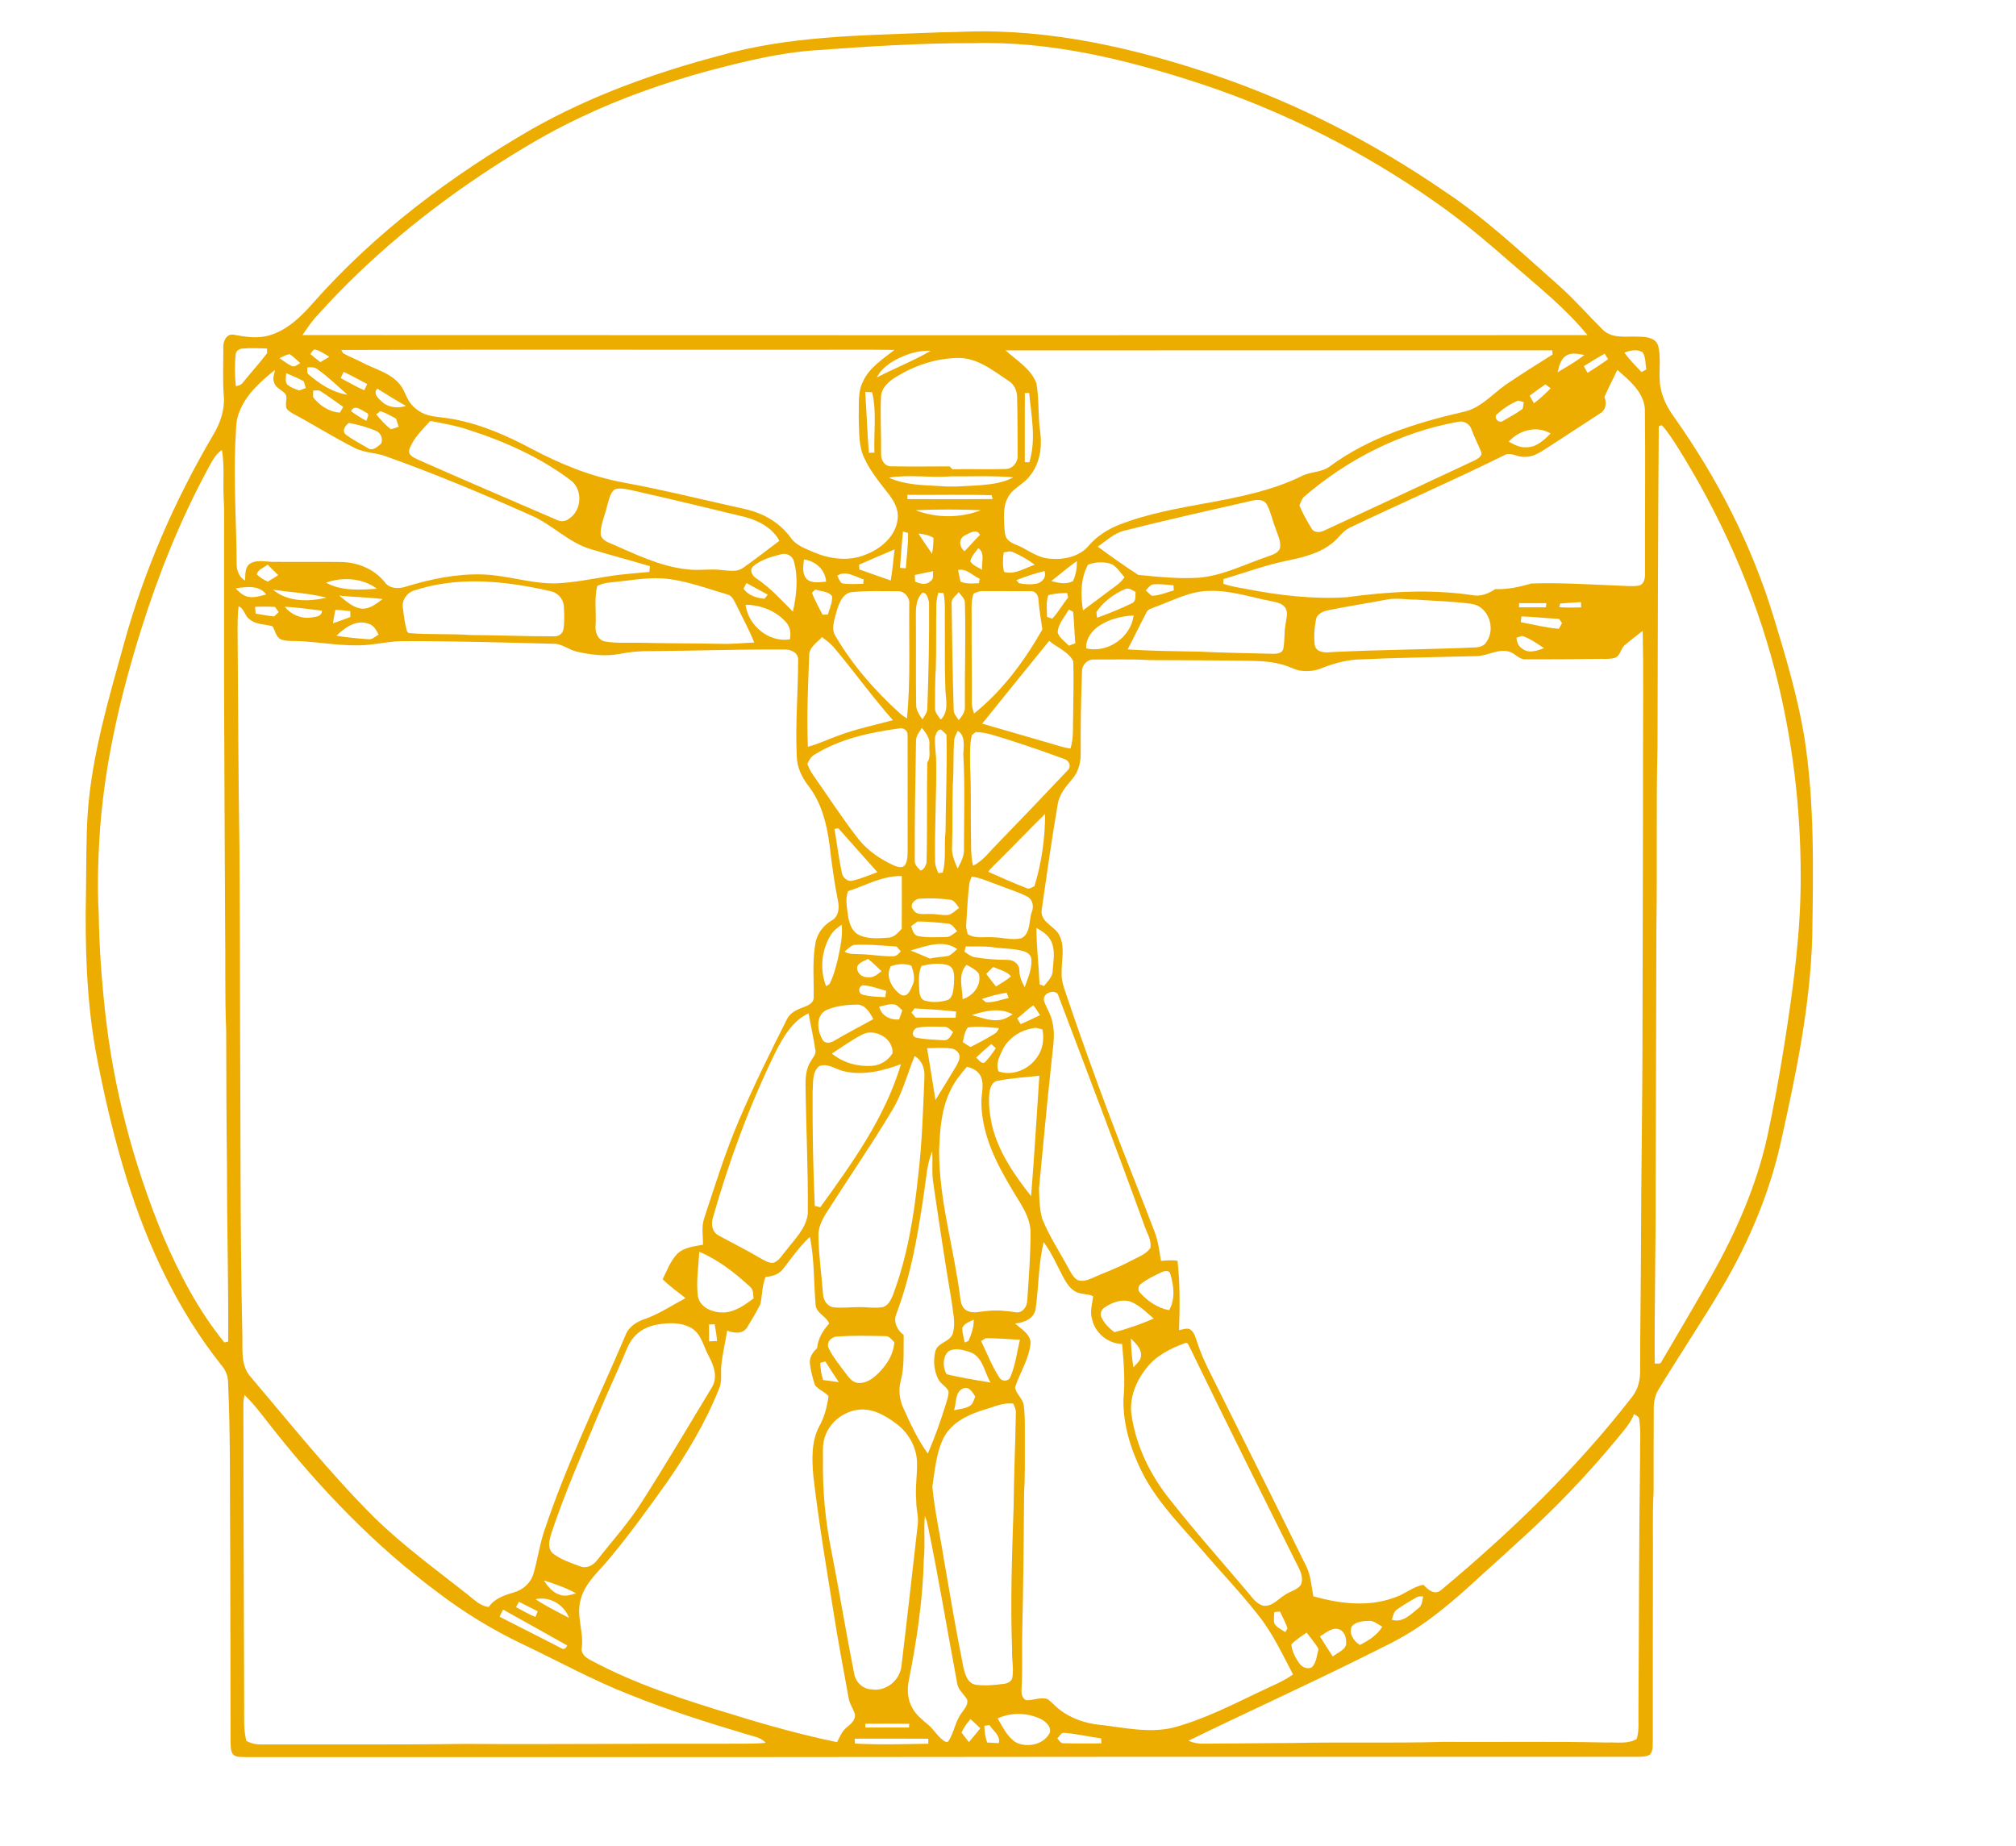 <?xml version="1.0" encoding="UTF-8" ?>
<!DOCTYPE svg PUBLIC "-//W3C//DTD SVG 1.1//EN" "http://www.w3.org/Graphics/SVG/1.1/DTD/svg11.dtd">
<svg width="1045pt" height="957pt" viewBox="0 0 1045 957" version="1.1" xmlns="http://www.w3.org/2000/svg">
<path fill="#FFFFFF" d=" M 0.00 0.00 L 1045.00 0.00 L 1045.00 957.00 L 0.00 957.00 L 0.00 0.00 Z" />
<path fill="#EDAC00" d=" M 500.28 16.41 C 544.84 14.87 588.87 25.09 630.81 39.36 C 672.66 53.68 712.31 74.13 748.76 99.14 C 770.34 113.46 789.16 131.35 808.51 148.44 C 816.42 155.53 823.41 163.55 830.93 171.02 C 836.09 175.88 843.56 174.08 849.94 174.52 C 853.49 174.55 858.29 175.14 859.48 179.15 C 861.40 186.30 859.33 193.82 860.78 201.04 C 861.82 206.60 864.53 211.69 867.82 216.24 C 890.12 247.71 907.99 282.48 919.25 319.43 C 925.53 339.99 931.72 360.67 935.27 381.91 C 940.62 416.01 939.92 450.65 939.39 485.05 C 938.41 521.44 930.87 557.22 922.96 592.62 C 917.06 618.81 906.47 643.79 892.91 666.90 C 882.31 684.83 870.70 702.12 859.88 719.90 C 857.98 722.92 857.18 726.49 857.23 730.04 C 857.15 744.37 857.15 758.70 857.16 773.03 C 856.47 785.02 856.93 797.05 856.80 809.06 C 856.76 840.03 856.70 871.01 856.74 901.99 C 856.57 904.45 857.06 907.33 855.31 909.35 C 853.76 910.43 851.82 910.48 850.02 910.56 C 729.35 910.65 608.68 910.48 488.01 910.65 C 368.02 910.83 248.03 910.66 128.03 910.73 C 125.59 910.53 122.65 911.15 120.71 909.27 C 119.33 907.12 119.61 904.46 119.50 902.04 C 119.49 869.70 119.39 837.37 119.33 805.04 C 119.03 775.29 119.59 745.53 118.19 715.81 C 118.06 712.63 116.62 709.70 114.56 707.33 C 92.04 678.96 76.48 645.63 65.75 611.18 C 58.98 589.50 53.84 567.34 49.65 545.02 C 44.75 517.66 44.03 489.76 44.57 462.03 C 44.80 448.33 44.59 434.61 45.50 420.93 C 47.73 390.87 56.43 361.86 64.43 332.96 C 74.89 295.29 90.66 259.17 110.47 225.50 C 114.02 219.62 116.45 212.83 116.05 205.89 C 115.33 197.26 115.80 188.60 115.76 179.96 C 115.60 176.94 117.35 172.95 120.97 173.45 C 127.11 174.62 133.56 175.64 139.69 173.80 C 149.11 171.03 156.33 163.85 162.62 156.63 C 194.75 120.36 234.00 90.99 275.83 66.83 C 306.18 49.69 339.20 37.78 372.82 28.89 C 408.54 18.70 446.00 18.34 482.83 16.95 C 488.64 16.61 494.47 16.71 500.28 16.41 Z" />
<path fill="#FFFFFF" d=" M 422.09 26.09 C 449.35 24.11 476.65 22.31 504.01 22.37 C 544.67 21.14 584.69 31.01 623.05 43.66 C 665.91 57.94 706.64 78.54 743.62 104.48 C 758.48 114.75 772.17 126.56 785.75 138.42 C 798.63 149.61 812.07 160.37 822.85 173.70 C 600.82 173.74 378.79 173.80 156.76 173.67 C 159.24 170.21 161.50 166.57 164.47 163.49 C 190.95 133.99 221.80 108.57 255.00 86.98 C 269.56 77.56 284.46 68.60 300.16 61.20 C 321.88 50.78 344.71 42.78 367.95 36.51 C 385.74 31.87 403.70 27.41 422.09 26.09 Z" />
<path fill="#FFFFFF" d=" M 122.15 183.93 C 122.09 181.92 124.10 180.70 125.90 180.65 C 130.07 180.26 134.26 180.52 138.43 180.63 C 138.44 181.24 138.45 182.44 138.46 183.04 C 134.56 188.22 130.16 193.00 126.09 198.04 C 125.23 199.40 123.78 199.91 122.26 200.15 C 121.68 194.77 121.57 189.30 122.15 183.93 Z" />
<path fill="#FFFFFF" d=" M 160.84 183.54 C 161.53 182.67 162.02 181.47 163.18 181.12 C 165.97 181.72 168.28 183.54 170.73 184.91 C 169.16 185.84 167.60 186.78 166.03 187.70 C 164.28 186.33 162.56 184.93 160.84 183.54 Z" />
<path fill="#FFFFFF" d=" M 176.92 181.40 C 260.28 181.09 343.65 181.35 427.02 181.26 C 439.21 181.33 451.41 181.13 463.61 181.37 C 457.71 186.08 450.84 190.31 447.51 197.39 C 444.41 203.09 445.38 209.78 445.11 216.00 C 445.30 222.16 445.05 228.48 446.82 234.45 C 449.64 242.45 455.17 249.05 460.31 255.65 C 463.31 259.45 465.98 264.05 465.29 269.08 C 464.27 278.07 456.49 284.55 448.47 287.55 C 439.86 291.09 430.09 289.75 421.72 286.20 C 417.57 284.32 412.83 282.85 410.08 278.95 C 405.99 273.27 400.25 268.86 393.77 266.25 C 388.74 264.11 383.31 263.27 378.03 262.02 C 359.74 257.91 341.51 253.45 323.06 250.09 C 306.31 246.98 290.35 240.51 275.37 232.52 C 262.34 225.59 248.59 219.59 233.97 217.07 C 229.93 216.32 225.78 216.25 221.80 215.16 C 217.18 213.82 213.10 210.55 211.03 206.18 C 209.65 203.27 208.46 200.16 206.06 197.92 C 201.07 192.87 193.95 191.15 187.83 187.94 C 184.54 186.18 181.01 184.89 177.78 183.04 C 177.56 182.63 177.13 181.81 176.92 181.40 Z" />
<path fill="#FFFFFF" d=" M 469.82 183.97 C 473.86 182.48 478.16 181.62 482.48 181.82 C 473.48 187.02 463.74 190.86 454.50 195.64 C 457.58 189.68 463.81 186.31 469.82 183.97 Z" />
<path fill="#FFFFFF" d=" M 521.25 181.62 C 615.70 181.53 710.15 181.60 804.61 181.58 C 804.66 182.12 804.76 183.18 804.81 183.72 C 796.62 188.86 788.44 194.02 780.43 199.43 C 773.25 204.56 767.02 212.02 757.91 213.61 C 733.90 219.20 709.67 226.75 689.59 241.53 C 685.10 245.10 678.92 244.29 674.09 247.08 C 644.46 261.30 610.36 260.07 579.99 272.03 C 574.19 274.38 568.71 277.78 564.60 282.55 C 559.73 288.59 551.34 290.30 543.96 289.56 C 538.87 289.19 534.52 286.31 530.17 283.93 C 527.35 282.40 523.81 281.78 521.83 279.04 C 520.59 276.89 520.75 274.30 520.53 271.92 C 520.30 267.10 520.09 261.92 522.57 257.59 C 525.16 252.89 530.67 251.01 533.75 246.72 C 539.02 240.44 540.25 231.79 539.20 223.88 C 537.93 215.50 538.74 206.93 537.20 198.57 C 534.33 191.06 526.92 186.82 521.25 181.62 Z" />
<path fill="#FFFFFF" d=" M 842.02 182.77 C 844.91 181.60 848.64 180.82 851.43 182.56 C 853.17 185.15 852.83 188.51 853.36 191.48 C 852.74 191.82 851.50 192.51 850.87 192.85 C 847.80 189.60 844.61 186.44 842.02 182.77 Z" />
<path fill="#FFFFFF" d=" M 811.52 184.54 C 814.34 182.44 818.07 183.48 821.24 183.98 C 816.98 187.46 812.07 190.05 807.41 192.94 C 808.13 189.92 808.82 186.46 811.52 184.54 Z" />
<path fill="#FFFFFF" d=" M 144.86 185.62 C 146.57 184.83 148.25 183.87 150.13 183.56 C 152.16 184.87 153.86 186.61 155.65 188.22 C 154.27 188.89 152.90 190.45 151.23 189.72 C 148.93 188.66 146.96 187.01 144.86 185.62 Z" />
<path fill="#FFFFFF" d=" M 820.98 189.78 C 824.56 187.59 828.11 185.34 831.80 183.33 C 832.25 184.04 833.13 185.47 833.58 186.19 C 830.07 188.64 826.53 191.01 822.89 193.25 C 822.23 192.10 821.59 190.94 820.98 189.78 Z" />
<path fill="#FFFFFF" d=" M 464.42 195.38 C 473.89 189.53 484.87 185.81 496.04 185.53 C 506.26 185.15 514.56 191.93 522.60 197.28 C 525.68 199.03 527.22 202.51 527.22 205.97 C 527.52 215.95 527.38 225.95 527.50 235.93 C 527.72 239.59 524.96 243.05 521.19 243.09 C 512.02 243.34 502.84 243.06 493.66 243.21 C 493.32 242.84 492.63 242.10 492.28 241.73 C 482.20 241.76 472.11 241.90 462.03 241.69 C 458.53 241.85 456.46 238.23 456.72 235.08 C 456.86 225.38 456.22 215.67 456.67 205.97 C 456.71 201.09 460.61 197.73 464.42 195.38 Z" />
<path fill="#FFFFFF" d=" M 159.23 190.45 C 161.03 190.34 163.03 190.12 164.53 191.36 C 170.11 195.28 174.97 200.12 180.11 204.58 C 172.40 203.45 165.68 199.02 159.91 194.02 C 158.84 193.20 159.48 191.60 159.23 190.45 Z" />
<path fill="#FFFFFF" d=" M 142.58 191.71 C 142.20 193.83 141.12 196.03 142.05 198.15 C 142.75 200.80 145.51 201.86 147.34 203.58 C 149.38 205.18 147.99 207.96 148.26 210.12 C 148.03 212.32 150.33 213.41 151.88 214.40 C 162.64 220.16 172.97 226.69 183.87 232.19 C 188.93 234.81 194.85 234.52 200.11 236.54 C 225.44 245.59 250.29 255.96 274.85 266.95 C 286.12 271.64 294.67 281.37 306.57 284.74 C 316.64 287.78 326.81 290.47 336.90 293.46 C 336.80 294.45 336.70 295.44 336.61 296.44 C 329.40 297.13 322.15 297.58 315.00 298.76 C 306.04 300.23 297.09 302.00 288.00 302.38 C 275.17 302.57 262.83 298.14 250.05 297.73 C 236.52 297.34 223.12 300.14 210.25 304.10 C 206.50 305.31 201.82 305.18 199.36 301.65 C 194.01 294.98 185.52 291.49 177.09 291.29 C 165.07 291.12 153.05 291.33 141.03 291.20 C 137.34 291.11 133.34 290.09 129.90 291.93 C 126.77 293.80 127.25 297.79 127.02 300.91 C 123.89 299.18 122.55 295.42 122.65 291.99 C 122.55 271.26 121.10 250.55 121.95 229.82 C 122.48 224.46 121.87 218.89 123.94 213.78 C 127.40 204.51 135.04 197.73 142.58 191.71 Z" />
<path fill="#FFFFFF" d=" M 838.33 191.71 C 844.53 197.15 852.04 203.13 852.63 212.04 C 852.95 240.38 852.59 268.72 852.69 297.06 C 852.79 299.47 852.36 302.72 849.64 303.49 C 846.18 304.14 842.64 303.61 839.16 303.54 C 824.06 302.96 808.92 301.91 793.83 302.44 C 787.69 304.20 781.45 305.62 775.02 305.34 C 771.49 307.75 767.38 309.36 763.03 308.45 C 741.50 305.27 719.61 306.62 698.14 309.54 C 680.68 310.66 663.15 308.60 646.03 305.28 C 642.01 304.54 637.95 303.92 634.08 302.57 C 634.11 301.95 634.18 300.72 634.21 300.10 C 645.15 296.96 655.83 292.88 667.01 290.62 C 675.24 288.93 683.82 286.90 690.52 281.54 C 693.73 279.09 695.86 275.38 699.55 273.54 C 726.23 260.79 753.36 248.98 779.87 235.89 C 783.22 234.14 786.53 237.01 789.96 236.79 C 794.26 237.08 798.03 234.67 801.49 232.44 C 810.78 226.33 820.16 220.36 829.44 214.23 C 832.44 212.50 832.96 208.77 831.67 205.76 C 833.68 200.98 836.19 196.43 838.33 191.71 Z" />
<path fill="#FFFFFF" d=" M 148.33 193.43 C 151.41 194.70 154.48 196.00 157.41 197.59 C 157.78 198.76 158.16 199.93 158.54 201.10 C 157.35 201.53 156.16 201.97 154.97 202.41 C 152.82 201.46 150.38 200.84 148.70 199.07 C 147.71 197.36 148.32 195.29 148.33 193.43 Z" />
<path fill="#FFFFFF" d=" M 178.09 192.75 C 182.28 194.63 186.25 196.96 190.34 199.05 C 189.83 200.12 189.32 201.20 188.82 202.28 C 184.60 200.48 180.67 198.08 176.60 195.98 C 177.10 194.90 177.60 193.83 178.09 192.75 Z" />
<path fill="#FFFFFF" d=" M 792.89 205.11 C 795.56 203.08 798.26 201.08 801.05 199.21 C 801.74 199.72 803.11 200.74 803.79 201.26 C 801.08 204.04 798.22 206.68 795.12 209.02 C 794.36 207.71 793.62 206.42 792.89 205.11 Z" />
<path fill="#FFFFFF" d=" M 198.47 208.64 C 196.45 206.77 193.12 204.27 195.54 201.42 C 200.46 204.51 205.41 207.55 210.45 210.42 C 206.44 211.63 201.80 211.40 198.47 208.64 Z" />
<path fill="#FFFFFF" d=" M 464.46 201.64 C 479.28 200.96 494.15 201.53 508.99 201.34 C 513.17 201.36 517.37 201.16 521.53 201.69 C 514.19 203.65 506.55 203.70 499.02 204.20 C 487.49 204.19 475.71 204.56 464.46 201.64 Z" />
<path fill="#FFFFFF" d=" M 162.37 202.39 C 163.59 202.49 165.00 202.02 166.11 202.73 C 170.16 205.28 173.98 208.19 177.91 210.92 C 177.34 211.89 176.78 212.86 176.22 213.84 C 170.64 213.57 165.67 210.20 162.32 205.91 C 162.26 204.73 162.28 203.56 162.37 202.39 Z" />
<path fill="#FFFFFF" d=" M 448.50 203.15 C 449.40 203.19 451.19 203.28 452.08 203.32 C 454.52 213.60 452.86 224.17 453.25 234.60 C 452.28 234.63 451.33 234.67 450.37 234.71 C 449.58 224.20 449.18 213.67 448.50 203.15 Z" />
<path fill="#FFFFFF" d=" M 531.23 203.74 C 531.79 203.71 532.90 203.66 533.46 203.63 C 534.58 215.55 537.21 227.85 533.54 239.62 C 532.96 239.60 531.79 239.56 531.20 239.54 C 531.21 227.61 531.16 215.68 531.23 203.74 Z" />
<path fill="#FFFFFF" d=" M 462.75 209.86 C 463.37 207.55 465.86 207.11 467.90 206.93 C 484.57 207.50 501.28 207.14 517.97 207.31 C 520.44 207.19 522.05 209.52 522.17 211.78 C 522.45 216.27 522.88 220.95 521.29 225.27 C 519.25 225.93 517.18 226.56 515.02 226.49 C 499.70 226.53 484.38 226.33 469.06 226.45 C 465.94 226.66 463.02 224.19 462.73 221.08 C 462.39 217.35 462.40 213.58 462.75 209.86 Z" />
<path fill="#FFFFFF" d=" M 775.69 214.90 C 779.01 211.93 782.79 209.27 786.94 207.63 C 787.67 207.83 789.12 208.24 789.84 208.45 C 789.63 209.61 789.64 210.84 789.20 211.95 C 786.03 214.31 782.53 216.17 779.11 218.12 C 777.15 219.65 774.25 217.06 775.69 214.90 Z" />
<path fill="#FFFFFF" d=" M 466.21 212.95 C 466.63 210.28 469.51 209.08 471.95 209.30 C 485.97 209.47 500.00 209.62 514.02 209.55 C 516.20 209.24 518.44 210.45 519.25 212.53 C 520.04 215.82 520.31 219.57 518.33 222.52 C 513.98 223.66 509.46 223.20 505.03 223.27 C 493.69 223.31 482.34 223.12 471.01 223.22 C 465.88 223.25 465.01 216.74 466.21 212.95 Z" />
<path fill="#FFFFFF" d=" M 181.99 213.14 C 183.76 209.19 187.59 212.84 190.07 213.97 C 191.86 214.81 190.09 216.82 189.93 218.14 C 187.15 216.70 184.52 214.98 181.99 213.14 Z" />
<path fill="#FFFFFF" d=" M 194.98 214.80 C 195.51 214.38 196.58 213.54 197.11 213.12 C 200.02 213.96 202.61 215.57 205.27 216.98 C 205.75 218.39 206.22 219.80 206.69 221.21 C 205.32 221.63 203.96 222.06 202.60 222.49 C 199.74 220.27 197.35 217.53 194.98 214.80 Z" />
<path fill="#FFFFFF" d=" M 212.19 232.92 C 214.26 227.07 218.93 222.67 223.04 218.20 C 229.45 219.42 235.93 220.48 242.14 222.56 C 261.24 228.61 279.86 236.89 295.92 249.00 C 302.23 253.87 301.60 264.62 294.91 268.86 C 292.94 270.55 290.27 270.42 288.08 269.23 C 264.28 259.00 240.49 248.76 216.79 238.30 C 214.66 237.23 211.25 235.99 212.19 232.92 Z" />
<path fill="#FFFFFF" d=" M 675.72 257.67 C 698.47 238.01 726.27 223.86 755.98 218.60 C 759.02 217.95 762.03 219.93 762.89 222.87 C 764.22 226.73 766.22 230.32 767.72 234.11 C 768.65 236.25 766.18 237.64 764.63 238.50 C 738.71 250.69 712.70 262.72 686.75 274.84 C 684.61 275.94 681.42 276.43 679.94 274.06 C 677.58 270.18 675.28 266.20 673.56 261.98 C 674.19 260.51 674.66 258.91 675.72 257.67 Z" />
<path fill="#FFFFFF" d=" M 178.90 224.97 C 177.27 222.87 179.09 220.52 180.81 219.19 C 185.59 220.10 190.35 221.35 194.83 223.32 C 197.44 224.19 198.79 227.76 197.45 230.08 C 195.65 231.44 193.28 233.95 190.90 232.38 C 186.85 230.00 182.62 227.84 178.90 224.97 Z" />
<path fill="#FFFFFF" d=" M 859.83 220.91 L 861.39 220.43 C 864.28 223.39 866.43 226.99 868.74 230.42 C 891.73 266.75 909.46 306.49 920.22 348.14 C 929.08 382.70 933.41 418.40 933.39 454.07 C 933.51 483.52 929.42 512.76 924.86 541.79 C 922.34 557.62 919.45 573.39 916.10 589.07 C 910.49 614.51 899.89 638.58 887.16 661.22 C 878.64 676.28 869.79 691.16 861.04 706.10 C 860.43 707.27 858.77 706.50 857.72 706.78 C 857.57 676.18 858.31 645.61 858.19 615.01 C 858.33 570.03 858.51 525.04 858.60 480.06 C 859.09 449.04 858.43 417.99 859.17 386.98 C 859.32 331.62 859.40 276.26 859.83 220.91 Z" />
<path fill="#FFFFFF" d=" M 782.08 228.93 C 787.31 222.91 796.70 220.40 803.77 224.69 C 800.30 228.14 796.25 232.01 790.98 231.83 C 787.73 232.04 784.83 230.42 782.08 228.93 Z" />
<path fill="#FFFFFF" d=" M 107.51 243.46 C 109.59 239.77 111.36 235.63 115.04 233.21 C 116.44 241.44 115.52 249.80 115.94 258.09 C 116.33 264.05 116.08 270.03 116.14 276.00 C 116.15 302.67 116.15 329.33 116.14 356.00 C 116.31 397.34 116.46 438.68 116.69 480.02 C 116.96 498.02 116.49 516.03 117.24 534.02 C 117.31 558.00 117.35 581.99 117.65 605.97 C 117.62 635.77 118.50 665.55 118.27 695.35 C 117.77 695.46 116.79 695.68 116.29 695.80 C 102.84 679.27 92.88 660.16 84.53 640.64 C 69.05 603.11 58.60 563.45 54.35 523.05 C 52.58 506.73 51.43 490.35 51.19 473.94 C 50.31 458.66 50.89 443.34 51.98 428.09 C 54.73 393.41 62.77 359.37 73.17 326.25 C 82.13 297.71 93.32 269.81 107.51 243.46 Z" />
<path fill="#FFFFFF" d=" M 460.74 247.56 C 471.39 245.81 482.23 247.77 492.95 246.91 C 503.73 246.99 514.54 246.47 525.29 247.39 C 520.05 250.29 513.99 250.97 508.12 251.50 C 501.09 251.85 494.03 252.58 486.99 251.93 C 478.15 251.41 468.93 251.37 460.74 247.56 Z" />
<path fill="#FFFFFF" d=" M 318.61 253.66 C 321.05 252.78 323.71 253.37 326.19 253.81 C 345.14 258.09 364.05 262.58 382.92 267.19 C 391.13 268.89 399.81 272.57 404.01 280.28 C 397.73 284.94 391.61 289.83 385.19 294.30 C 382.28 296.48 378.41 295.81 375.04 295.57 C 368.69 294.59 362.27 295.94 355.91 295.06 C 341.67 293.52 328.75 286.91 315.77 281.34 C 313.55 280.47 311.12 278.76 311.34 276.06 C 311.50 271.24 313.72 266.79 314.73 262.12 C 315.68 259.21 316.06 255.67 318.61 253.66 Z" />
<path fill="#FFFFFF" d=" M 470.35 256.49 C 484.90 256.62 499.47 256.24 514.01 256.68 C 514.14 257.17 514.42 258.16 514.55 258.66 C 499.81 258.81 485.07 258.69 470.32 258.72 C 470.33 258.16 470.34 257.05 470.35 256.49 Z" />
<path fill="#FFFFFF" d=" M 582.91 275.03 C 604.80 269.43 626.87 264.54 648.90 259.52 C 651.56 258.91 655.14 258.68 656.68 261.47 C 658.74 265.38 659.55 269.80 661.20 273.89 C 662.25 277.33 664.37 280.85 663.33 284.54 C 662.15 286.91 659.38 287.59 657.11 288.43 C 645.48 292.39 634.28 298.17 621.90 299.40 C 611.27 300.15 600.60 298.99 590.05 297.98 C 582.87 293.38 575.90 288.37 569.01 283.33 C 573.47 280.32 577.50 276.27 582.91 275.03 Z" />
<path fill="#FFFFFF" d=" M 474.56 264.45 C 485.82 263.95 497.14 263.97 508.40 264.44 C 497.74 268.62 485.23 268.57 474.56 264.45 Z" />
<path fill="#FFFFFF" d=" M 468.03 275.51 C 468.69 275.69 470.02 276.06 470.69 276.24 C 470.84 282.27 469.94 288.47 469.52 294.56 C 468.51 294.48 467.52 294.41 466.53 294.34 C 466.91 288.05 467.49 281.78 468.03 275.51 Z" />
<path fill="#FFFFFF" d=" M 499.71 277.75 C 502.14 276.51 506.29 273.64 507.99 277.23 C 505.24 279.98 502.65 282.89 499.99 285.72 C 497.37 283.76 496.72 279.69 499.71 277.75 Z" />
<path fill="#FFFFFF" d=" M 468.47 277.10 C 468.79 277.14 469.42 277.22 469.74 277.26 C 470.70 282.76 469.03 288.50 469.22 294.12 L 467.10 294.17 C 467.63 288.48 467.66 282.74 468.47 277.10 Z" />
<path fill="#FFFFFF" d=" M 476.09 276.54 C 478.77 276.82 481.50 277.30 483.84 278.74 C 483.89 281.52 483.63 284.29 483.14 287.03 C 480.72 283.58 478.32 280.11 476.09 276.54 Z" />
<path fill="#FFFFFF" d=" M 503.00 290.97 C 503.42 288.25 505.62 286.30 507.07 284.09 C 510.83 286.49 508.58 291.63 509.11 295.33 C 507.04 294.00 504.29 293.17 503.00 290.97 Z" />
<path fill="#FFFFFF" d=" M 445.32 292.67 C 451.43 289.99 457.56 287.34 463.71 284.74 C 463.15 290.13 462.56 295.53 461.73 300.89 C 456.28 299.04 450.89 297.05 445.46 295.17 C 445.41 294.33 445.36 293.50 445.32 292.67 Z" />
<path fill="#FFFFFF" d=" M 520.30 286.29 C 521.88 286.20 523.59 285.34 525.10 286.19 C 529.08 287.96 532.92 290.09 536.40 292.72 C 531.20 294.36 526.12 298.02 520.44 296.44 C 519.71 293.09 519.75 289.66 520.30 286.29 Z" />
<path fill="#FFFFFF" d=" M 404.90 287.26 C 407.70 286.42 410.92 288.15 411.54 291.05 C 413.88 299.54 412.89 308.54 411.01 317.02 C 405.04 310.99 399.27 304.65 392.17 299.88 C 389.99 298.65 388.21 295.44 390.49 293.45 C 394.51 290.00 399.89 288.60 404.90 287.26 Z" />
<path fill="#FFFFFF" d=" M 416.74 289.97 C 422.70 290.75 427.83 295.29 428.20 301.50 C 424.80 301.66 420.64 302.68 417.97 299.91 C 415.67 297.11 416.36 293.28 416.74 289.97 Z" />
<path fill="#FFFFFF" d=" M 544.92 301.17 C 549.38 297.75 553.57 293.97 558.24 290.83 C 558.26 294.39 557.70 297.96 556.19 301.21 C 552.59 303.07 548.62 302.17 544.92 301.17 Z" />
<path fill="#FFFFFF" d=" M 563.96 292.68 C 567.94 291.19 572.50 290.98 576.50 292.51 C 579.19 294.13 580.83 296.95 582.91 299.23 C 581.79 300.68 580.57 302.06 579.09 303.14 C 573.20 307.57 567.25 311.91 561.39 316.36 C 560.05 308.43 560.09 299.94 563.96 292.68 Z" />
<path fill="#FFFFFF" d=" M 133.14 297.76 C 133.57 295.07 136.89 294.26 138.74 292.64 C 140.54 294.49 142.39 296.30 144.24 298.11 C 142.44 299.26 140.62 300.39 138.78 301.48 C 136.74 300.51 134.76 299.36 133.14 297.76 Z" />
<path fill="#FFFFFF" d=" M 496.58 295.48 C 500.88 294.39 504.11 298.39 507.79 299.94 C 507.71 300.53 507.54 301.70 507.45 302.29 C 504.24 302.41 500.93 302.76 497.89 301.49 C 497.46 299.48 497.01 297.48 496.58 295.48 Z" />
<path fill="#FFFFFF" d=" M 474.20 298.01 C 477.37 297.42 480.51 296.62 483.69 296.07 C 483.46 297.85 484.19 300.22 482.25 301.27 C 480.07 303.48 476.80 302.55 474.34 301.43 C 474.28 300.29 474.24 299.15 474.20 298.01 Z" />
<path fill="#FFFFFF" d=" M 526.83 300.66 C 531.60 298.86 536.43 297.14 541.40 296.00 C 542.53 298.89 540.59 301.49 537.88 302.39 C 534.68 303.11 531.30 302.90 528.11 302.27 C 527.79 301.86 527.15 301.06 526.83 300.66 Z" />
<path fill="#FFFFFF" d=" M 433.99 298.40 C 438.44 295.38 443.30 299.02 447.68 300.31 C 447.62 300.88 447.51 302.02 447.45 302.59 C 443.78 302.63 440.06 303.00 436.43 302.34 C 435.20 301.34 434.70 299.75 433.99 298.40 Z" />
<path fill="#FFFFFF" d=" M 169.01 302.00 C 177.53 298.92 188.02 299.55 195.38 305.16 C 186.54 305.74 177.06 306.45 169.01 302.00 Z" />
<path fill="#FFFFFF" d=" M 316.58 301.86 C 325.37 301.11 334.12 299.28 342.98 299.75 C 354.70 300.55 365.75 304.83 376.92 308.11 C 379.55 308.61 380.47 311.42 381.66 313.48 C 384.74 320.00 388.32 326.30 390.95 333.02 C 385.29 333.24 379.64 333.90 373.97 333.70 C 359.98 333.42 345.98 333.49 331.99 333.15 C 325.79 333.00 319.52 333.56 313.38 332.43 C 309.69 331.55 308.32 327.39 308.73 323.99 C 309.12 317.24 307.96 310.34 309.56 303.71 C 311.74 302.59 314.14 302.06 316.58 301.86 Z" />
<path fill="#FFFFFF" d=" M 239.39 301.52 C 254.75 300.64 270.09 302.93 285.02 306.34 C 288.80 306.96 291.84 310.07 292.25 313.91 C 292.50 317.91 292.67 321.99 292.07 325.97 C 291.78 328.43 289.47 330.03 287.07 329.81 C 272.72 329.85 258.38 329.21 244.03 329.15 C 233.31 328.36 222.53 329.05 211.82 328.12 C 211.61 327.90 211.19 327.45 210.98 327.23 C 209.84 323.28 209.30 319.18 208.85 315.10 C 208.10 311.11 211.04 307.10 214.82 306.00 C 222.76 303.43 231.07 301.99 239.39 301.52 Z" />
<path fill="#FFFFFF" d=" M 386.93 302.20 C 390.59 304.22 394.27 306.21 397.96 308.21 C 397.54 308.74 396.70 309.81 396.28 310.34 C 392.16 309.95 387.89 308.64 385.39 305.12 C 385.77 304.39 386.54 302.93 386.93 302.20 Z" />
<path fill="#FFFFFF" d=" M 593.90 305.98 C 595.09 304.89 596.01 303.21 597.73 302.89 C 601.24 302.56 604.76 303.07 608.26 303.38 C 608.31 304.04 608.41 305.37 608.46 306.03 C 604.67 306.99 601.01 308.75 597.05 308.79 C 595.89 307.97 594.92 306.94 593.90 305.98 Z" />
<path fill="#FFFFFF" d=" M 122.10 304.96 C 127.54 304.19 134.21 303.04 138.00 308.12 C 134.76 308.94 131.37 310.10 128.02 309.18 C 125.62 308.49 123.81 306.69 122.10 304.96 Z" />
<path fill="#FFFFFF" d=" M 141.57 305.68 C 150.79 307.01 160.20 307.45 169.23 309.78 C 160.08 311.92 149.10 312.09 141.57 305.68 Z" />
<path fill="#FFFFFF" d=" M 568.33 317.23 C 571.90 311.93 577.23 307.90 583.08 305.38 C 585.05 304.40 586.92 305.94 588.61 306.77 C 588.41 308.76 589.07 311.58 586.82 312.61 C 580.94 315.50 574.84 317.94 568.69 320.19 C 568.51 319.21 568.39 318.22 568.33 317.23 Z" />
<path fill="#FFFFFF" d=" M 420.89 307.23 C 421.33 306.81 422.20 305.96 422.63 305.54 C 425.47 306.62 429.27 306.33 431.26 308.94 C 431.63 312.29 429.98 315.41 429.10 318.55 C 428.18 318.56 427.26 318.56 426.35 318.57 C 424.48 314.82 422.33 311.18 420.89 307.23 Z" />
<path fill="#FFFFFF" d=" M 440.95 306.97 C 448.94 306.10 457.01 306.42 465.04 306.44 C 468.54 306.06 471.72 309.60 471.32 313.01 C 471.09 332.80 472.03 352.65 470.15 372.38 C 468.83 371.57 467.54 370.71 466.40 369.67 C 453.53 358.03 441.95 344.80 433.15 329.80 C 430.56 325.91 432.62 321.27 433.56 317.19 C 434.77 313.20 436.35 308.08 440.95 306.97 Z" />
<path fill="#FFFFFF" d=" M 504.61 307.71 C 506.27 306.93 508.02 306.21 509.92 306.37 C 517.96 306.43 526.01 306.33 534.06 306.41 C 536.40 306.11 538.16 308.22 538.24 310.42 C 538.68 315.71 539.48 320.97 540.32 326.22 C 531.07 342.53 519.62 358.05 504.88 369.84 C 504.32 367.93 503.66 366.01 503.74 364.00 C 503.82 350.02 503.57 336.05 503.65 322.07 C 503.77 317.27 503.10 312.35 504.61 307.71 Z" />
<path fill="#FFFFFF" d=" M 598.82 314.58 C 608.00 311.25 616.97 306.28 626.97 306.26 C 637.87 305.92 648.30 309.58 658.88 311.57 C 661.61 312.18 664.96 312.63 666.43 315.37 C 667.92 318.15 666.50 321.23 666.31 324.14 C 665.54 328.16 666.04 332.32 665.18 336.32 C 664.43 339.04 661.28 338.88 659.02 338.85 C 646.69 338.48 634.35 338.38 622.04 337.76 C 609.53 337.46 597.00 337.48 584.52 336.58 C 587.86 330.21 590.94 323.71 594.31 317.36 C 595.10 315.57 597.25 315.34 598.82 314.58 Z" />
<path fill="#FFFFFF" d=" M 478.23 307.12 C 480.47 307.24 481.09 310.29 481.57 312.12 C 481.74 330.45 481.33 348.80 480.69 367.12 C 480.73 369.33 479.16 371.05 478.15 372.88 C 476.55 370.50 474.76 368.05 474.89 365.02 C 474.67 350.69 474.87 336.36 474.76 322.03 C 474.81 316.92 474.13 310.99 478.23 307.12 Z" />
<path fill="#FFFFFF" d=" M 486.42 307.16 C 487.09 307.22 488.42 307.35 489.09 307.41 C 490.14 312.56 489.65 317.83 489.76 323.04 C 489.88 334.33 489.58 345.62 490.04 356.89 C 490.16 362.35 492.11 368.71 487.62 373.02 C 486.44 371.17 484.56 369.41 484.67 367.05 C 484.70 360.05 484.59 353.04 485.10 346.06 C 485.41 335.39 485.11 324.71 485.35 314.05 C 485.33 311.70 485.78 309.40 486.42 307.16 Z" />
<path fill="#FFFFFF" d=" M 175.82 308.71 C 183.31 309.53 190.87 309.50 198.34 310.52 C 195.03 312.97 191.39 316.02 186.97 315.41 C 182.56 314.66 179.21 311.37 175.82 308.71 Z" />
<path fill="#FFFFFF" d=" M 493.29 312.89 C 492.96 310.26 495.53 308.75 496.93 306.93 C 498.27 308.71 500.41 310.37 500.16 312.87 C 500.63 330.60 500.01 348.34 500.15 366.08 C 500.42 368.91 498.66 371.19 496.96 373.23 C 495.96 371.60 494.38 370.14 494.35 368.12 C 493.78 349.72 493.48 331.30 493.29 312.89 Z" />
<path fill="#FFFFFF" d=" M 543.39 308.45 C 546.57 307.63 549.86 307.39 553.14 307.35 C 553.27 307.93 553.54 309.09 553.68 309.67 C 550.80 313.24 548.57 317.32 545.43 320.66 C 544.76 320.44 543.43 320.00 542.76 319.78 C 542.70 315.99 542.12 312.11 543.39 308.45 Z" />
<path fill="#FFFFFF" d=" M 718.45 310.83 C 723.60 309.76 728.85 310.81 734.05 310.79 C 743.75 311.51 753.51 311.65 763.15 313.04 C 771.63 314.54 775.37 325.77 770.60 332.57 C 769.37 334.96 766.52 335.56 764.07 335.59 C 739.38 336.69 714.66 336.74 689.98 338.00 C 686.90 338.41 682.28 338.18 681.51 334.40 C 680.98 330.03 681.28 325.50 682.13 321.18 C 682.70 317.90 686.20 316.73 689.05 316.19 C 698.81 314.18 708.67 312.71 718.45 310.83 Z" />
<path fill="#FFFFFF" d=" M 787.44 312.62 C 792.13 312.63 796.83 312.61 801.52 312.64 C 801.45 313.35 801.39 314.07 801.34 314.79 C 796.68 314.81 792.02 314.82 787.37 314.78 C 787.39 314.24 787.42 313.16 787.44 312.62 Z" />
<path fill="#FFFFFF" d=" M 808.70 312.82 C 812.30 312.51 815.91 312.30 819.52 312.09 C 819.54 312.78 819.57 314.15 819.59 314.83 C 815.80 314.93 812.00 314.96 808.22 314.73 C 808.34 314.25 808.58 313.29 808.70 312.82 Z" />
<path fill="#FFFFFF" d=" M 132.25 314.53 C 135.68 314.34 139.12 314.38 142.54 314.59 C 143.19 315.47 143.83 316.37 144.48 317.26 C 143.68 318.02 142.87 318.76 142.07 319.52 C 138.86 319.16 135.69 318.56 132.50 318.08 C 132.41 316.90 132.33 315.71 132.25 314.53 Z" />
<path fill="#FFFFFF" d=" M 386.48 313.45 C 394.27 313.50 402.27 316.60 407.45 322.52 C 409.66 324.92 410.08 328.30 409.42 331.39 C 398.53 333.13 387.79 324.23 386.48 313.45 Z" />
<path fill="#FFFFFF" d=" M 123.17 329.01 C 123.16 324.09 123.05 319.16 123.68 314.28 C 126.63 315.37 126.77 319.17 129.25 320.87 C 132.54 323.84 137.21 323.47 141.23 324.58 C 142.72 326.75 142.87 330.01 145.45 331.32 C 148.81 332.67 152.51 332.07 156.04 332.34 C 167.36 333.01 178.64 335.15 190.01 334.30 C 196.35 333.72 202.62 332.33 209.01 332.30 C 235.35 332.24 261.67 333.02 287.99 333.71 C 291.96 334.09 295.11 336.93 298.97 337.73 C 306.19 339.42 313.75 340.36 321.11 338.94 C 326.67 337.83 332.32 337.38 337.99 337.47 C 360.68 337.35 383.36 336.48 406.06 336.63 C 409.38 336.43 413.76 337.94 413.72 341.91 C 413.73 358.60 412.19 375.30 413.01 392.00 C 413.09 397.77 415.74 403.12 419.24 407.58 C 425.93 416.32 428.63 427.31 430.01 438.03 C 431.16 447.67 432.42 457.30 434.34 466.82 C 435.17 470.50 434.79 475.03 431.14 477.07 C 426.92 479.56 423.71 483.62 422.75 488.48 C 420.99 497.90 421.92 507.54 421.78 517.05 C 421.81 519.50 419.45 520.91 417.43 521.66 C 413.86 523.03 409.80 524.49 407.98 528.15 C 399.13 545.71 390.38 563.33 382.71 581.44 C 375.75 597.79 370.52 614.80 364.94 631.66 C 363.55 636.02 364.40 640.65 364.44 645.13 C 359.79 646.06 354.52 646.42 350.98 649.97 C 347.45 653.64 345.76 658.57 343.48 663.02 C 347.08 666.70 351.37 669.56 355.32 672.84 C 348.41 676.50 341.87 680.94 334.47 683.57 C 330.12 685.00 325.81 687.64 324.19 692.16 C 309.82 725.84 293.64 758.83 282.06 793.63 C 279.62 800.86 278.69 808.50 276.47 815.80 C 275.08 820.58 270.93 824.12 266.20 825.41 C 261.41 826.82 256.31 828.52 253.37 832.89 C 248.87 832.53 245.79 829.05 242.42 826.49 C 226.08 813.59 209.16 801.31 194.23 786.74 C 170.95 763.55 150.46 737.81 129.21 712.80 C 124.49 706.57 125.94 698.27 125.60 690.98 C 124.42 637.67 124.76 584.34 124.44 531.01 C 124.45 500.67 124.31 470.34 124.13 440.00 C 123.54 403.01 123.44 366.01 123.17 329.01 Z" />
<path fill="#FFFFFF" d=" M 147.59 314.48 C 154.04 314.82 160.46 315.70 166.87 316.53 C 166.85 319.76 163.46 319.63 161.10 320.09 C 155.96 320.78 150.80 318.49 147.59 314.48 Z" />
<path fill="#FFFFFF" d=" M 173.78 316.15 C 176.40 316.14 179.00 316.42 181.58 316.79 C 181.59 317.79 181.60 318.79 181.61 319.80 C 178.61 320.92 175.61 322.03 172.58 323.05 C 172.99 320.74 173.40 318.45 173.78 316.15 Z" />
<path fill="#FFFFFF" d=" M 548.25 327.88 C 548.40 323.30 551.93 319.81 554.00 315.97 C 554.56 316.24 555.68 316.79 556.25 317.06 C 556.82 322.49 556.90 327.97 557.41 333.42 C 556.27 333.83 555.14 334.25 554.01 334.66 C 552.07 332.46 549.17 330.77 548.25 327.88 Z" />
<path fill="#FFFFFF" d=" M 570.17 324.08 C 575.37 320.80 581.53 319.30 587.62 319.02 C 586.18 330.35 574.19 338.68 563.05 336.08 C 562.70 331.01 566.11 326.68 570.17 324.08 Z" />
<path fill="#FFFFFF" d=" M 788.28 322.48 C 788.39 321.47 788.51 320.47 788.64 319.47 C 795.15 319.74 801.64 320.43 808.15 320.77 C 808.53 321.32 809.29 322.42 809.67 322.98 C 809.12 323.95 808.58 324.92 808.05 325.91 C 801.36 325.40 794.85 323.68 788.28 322.48 Z" />
<path fill="#FFFFFF" d=" M 174.40 329.52 C 178.64 325.33 184.61 321.02 190.87 323.24 C 193.65 323.93 195.05 326.53 196.23 328.90 C 194.57 329.77 193.12 331.54 191.10 331.33 C 185.52 330.95 179.93 330.42 174.40 329.52 Z" />
<path fill="#FFFFFF" d=" M 842.33 334.28 C 845.27 331.71 848.44 329.41 851.50 326.98 C 851.94 348.64 851.65 370.32 851.65 391.99 C 851.67 438.00 851.46 484.01 851.39 530.03 C 851.44 568.33 850.69 606.62 850.61 644.92 C 850.56 666.62 850.17 688.31 850.17 710.01 C 850.28 714.94 849.18 720.05 846.03 723.97 C 817.21 761.18 783.11 794.00 747.05 824.11 C 743.81 827.06 740.11 823.99 737.90 821.43 C 732.43 822.27 728.28 826.29 723.09 827.91 C 709.48 833.13 694.47 831.21 680.78 827.40 C 679.76 822.17 679.50 816.69 677.12 811.85 C 662.66 782.42 648.00 753.09 633.36 723.76 C 628.88 714.40 623.61 705.35 620.46 695.42 C 619.51 692.95 618.94 689.72 616.13 688.71 C 614.42 688.48 612.78 689.10 611.14 689.43 C 611.61 677.45 611.68 665.39 610.37 653.45 C 607.51 653.07 604.64 653.25 601.80 653.54 C 600.94 648.48 600.38 643.30 598.50 638.48 C 590.83 618.29 582.61 598.31 575.06 578.08 C 567.45 557.71 560.02 537.26 553.09 516.64 C 551.70 512.53 550.02 508.37 550.31 503.94 C 550.18 497.81 552.02 491.30 549.44 485.46 C 547.42 480.06 539.56 478.60 539.90 472.04 C 542.54 453.63 545.13 435.19 548.27 416.86 C 549.07 411.72 552.50 407.63 555.79 403.83 C 559.08 400.03 560.32 394.91 560.20 389.97 C 560.07 375.96 560.37 361.95 560.87 347.96 C 560.80 344.73 563.60 341.69 566.89 341.83 C 576.59 341.89 586.31 341.54 596.00 342.15 C 610.68 342.18 625.36 342.28 640.04 342.38 C 648.37 342.58 656.85 342.19 664.95 344.52 C 667.98 345.32 670.73 347.00 673.84 347.57 C 677.64 348.15 681.61 347.78 685.18 346.29 C 690.75 344.08 696.57 342.43 702.56 341.89 C 723.39 340.88 744.24 340.61 765.09 340.08 C 770.90 340.08 776.24 336.19 782.11 337.69 C 785.34 338.50 787.45 342.03 791.00 341.74 C 803.33 341.77 815.66 341.70 827.99 341.50 C 830.94 341.40 833.99 341.79 836.88 341.01 C 840.03 340.08 839.97 336.10 842.33 334.28 Z" />
<path fill="#FFFFFF" d=" M 786.07 330.53 C 786.80 330.30 788.27 329.83 789.00 329.59 C 793.15 330.89 796.70 333.58 800.33 335.92 C 796.78 337.32 792.23 338.93 788.94 336.11 C 786.97 334.89 786.24 332.72 786.07 330.53 Z" />
<path fill="#FFFFFF" d=" M 419.44 339.89 C 419.26 335.52 423.53 333.08 426.09 330.20 C 428.07 331.76 430.15 333.24 431.87 335.11 C 442.43 347.63 451.98 360.99 462.83 373.28 C 453.24 375.89 443.44 377.85 434.14 381.43 C 428.99 383.23 424.06 385.68 418.77 387.07 C 418.08 371.36 418.86 355.60 419.44 339.89 Z" />
<path fill="#FFFFFF" d=" M 509.11 375.07 C 520.61 360.71 532.27 346.48 543.84 332.17 C 547.95 335.68 553.91 337.74 556.34 342.80 C 556.63 352.18 556.35 361.59 556.26 370.98 C 556.02 376.65 556.66 382.46 554.87 387.95 C 551.12 387.49 547.56 386.19 543.95 385.16 C 532.33 381.81 520.72 378.43 509.11 375.07 Z" />
<path fill="#FFFFFF" d=" M 474.82 383.91 C 474.86 381.34 476.60 379.30 477.86 377.20 C 479.78 379.81 482.16 382.50 481.77 386.00 C 481.53 389.02 482.57 392.59 480.65 395.22 C 480.33 412.57 480.74 429.94 480.27 447.29 C 479.73 448.88 478.97 450.71 477.19 451.23 C 475.86 449.77 474.01 448.31 474.18 446.12 C 474.07 425.39 474.46 404.65 474.82 383.91 Z" />
<path fill="#FFFFFF" d=" M 422.16 391.16 C 435.35 382.94 450.85 379.61 466.06 377.57 C 468.25 376.99 470.55 378.57 470.45 380.90 C 470.51 400.59 470.43 420.30 470.48 439.99 C 470.42 442.72 470.62 445.64 469.26 448.13 C 468.04 450.24 465.30 449.35 463.48 448.64 C 456.48 445.45 449.87 441.04 445.04 434.97 C 436.61 424.24 429.25 412.73 421.39 401.58 C 420.15 399.85 419.28 397.90 418.49 395.94 C 419.33 394.10 420.30 392.17 422.16 391.16 Z" />
<path fill="#FFFFFF" d=" M 484.73 381.71 C 485.29 380.32 485.87 377.92 487.81 378.15 C 488.81 378.96 489.70 379.91 490.60 380.83 C 491.02 397.57 490.22 414.31 490.12 431.05 C 489.30 438.11 490.53 445.34 488.68 452.28 C 488.10 452.34 486.96 452.47 486.38 452.54 C 485.75 450.74 484.83 449.01 484.71 447.09 C 484.35 429.08 485.59 411.10 485.23 393.09 C 485.02 389.30 484.39 385.51 484.73 381.71 Z" />
<path fill="#FFFFFF" d=" M 496.46 378.77 C 500.57 381.32 499.46 386.84 499.34 390.91 C 500.22 407.27 499.68 423.69 499.68 440.07 C 499.85 443.74 498.04 447.02 496.38 450.16 C 494.87 446.60 493.17 442.94 493.49 438.98 C 493.86 428.33 493.54 417.68 493.87 407.03 C 494.45 399.36 494.06 391.65 494.56 383.98 C 494.63 382.08 495.75 380.46 496.46 378.77 Z" />
<path fill="#FFFFFF" d=" M 503.75 380.99 C 504.27 380.60 505.30 379.82 505.81 379.43 C 511.55 379.54 516.93 381.77 522.39 383.32 C 532.16 386.44 541.88 389.77 551.50 393.35 C 554.20 394.02 555.62 397.36 553.33 399.37 C 541.21 412.23 528.96 424.97 516.67 437.68 C 512.76 441.54 509.49 446.29 504.37 448.69 C 503.01 442.90 503.47 436.91 503.29 431.02 C 503.07 420.01 503.49 408.98 502.86 397.97 C 502.87 392.30 502.47 386.56 503.75 380.99 Z" />
<path fill="#FFFFFF" d=" M 514.40 449.35 C 523.63 440.29 532.52 430.90 541.74 421.83 C 541.73 434.51 539.93 447.19 536.22 459.32 C 534.90 459.80 533.50 461.13 532.04 460.30 C 525.40 457.70 518.88 454.81 512.36 451.93 C 512.77 450.89 513.64 450.14 514.40 449.35 Z" />
<path fill="#FFFFFF" d=" M 432.55 429.67 C 433.05 429.58 434.05 429.39 434.55 429.30 C 441.33 436.87 448.01 444.52 454.81 452.07 C 450.56 453.60 446.38 455.41 441.98 456.44 C 439.43 457.24 436.84 454.89 436.40 452.49 C 434.77 444.95 433.87 437.27 432.55 429.67 Z" />
<path fill="#FFFFFF" d=" M 439.59 461.91 C 448.75 458.94 457.51 453.77 467.44 454.09 C 467.48 463.19 467.48 472.29 467.41 481.39 C 465.44 483.46 463.38 486.03 460.24 486.03 C 455.06 486.37 449.42 486.86 444.68 484.30 C 441.21 482.18 440.04 477.94 439.50 474.16 C 439.04 470.10 438.01 465.85 439.59 461.91 Z" />
<path fill="#FFFFFF" d=" M 502.47 457.86 C 502.65 456.61 503.28 455.50 503.75 454.36 C 508.45 454.94 512.72 457.10 517.15 458.62 C 522.29 460.65 527.64 462.21 532.56 464.75 C 535.39 466.34 536.00 469.91 534.81 472.75 C 533.17 477.26 534.41 483.66 529.47 486.29 C 524.76 487.46 519.90 485.95 515.14 485.82 C 510.62 485.39 505.67 486.76 501.60 484.18 C 501.21 482.47 500.63 480.75 500.84 478.99 C 501.37 471.94 501.56 464.87 502.47 457.86 Z" />
<path fill="#FFFFFF" d=" M 473.41 471.54 C 471.05 469.14 474.24 465.70 476.94 465.77 C 481.99 465.49 487.09 465.61 492.11 466.29 C 494.62 466.29 495.77 468.89 497.14 470.58 C 495.50 471.84 493.98 473.33 492.04 474.13 C 488.69 474.70 485.34 473.57 481.98 473.74 C 479.07 473.52 475.16 474.64 473.41 471.54 Z" />
<path fill="#FFFFFF" d=" M 472.30 480.02 C 473.39 479.20 474.50 478.40 475.61 477.60 C 480.81 477.64 485.99 478.14 491.16 478.68 C 493.54 478.76 494.77 481.06 496.12 482.70 C 494.25 483.92 492.53 485.82 490.11 485.70 C 485.36 485.69 480.51 486.12 475.83 485.16 C 473.45 484.60 473.01 481.96 472.30 480.02 Z" />
<path fill="#FFFFFF" d=" M 430.32 485.16 C 431.71 482.68 433.97 480.86 436.28 479.27 C 436.93 485.21 435.55 491.09 434.35 496.87 C 433.22 501.33 432.12 505.88 430.00 510.00 C 429.55 510.29 428.67 510.89 428.23 511.18 C 424.89 502.79 425.76 492.93 430.32 485.16 Z" />
<path fill="#FFFFFF" d=" M 537.22 480.91 C 540.25 482.70 543.50 484.67 544.98 488.05 C 547.11 492.80 546.01 498.14 545.65 503.14 C 545.69 506.41 542.97 508.64 541.17 511.06 C 540.59 510.84 539.43 510.41 538.86 510.19 C 538.43 500.42 537.28 490.69 537.22 480.91 Z" />
<path fill="#FFFFFF" d=" M 437.73 493.22 C 439.29 492.00 440.68 490.41 442.61 489.76 C 449.99 489.30 457.36 490.13 464.72 490.60 C 465.46 491.40 466.22 492.20 466.91 493.07 C 465.96 494.22 464.80 495.59 463.18 495.63 C 457.42 495.82 451.73 494.71 445.98 494.57 C 443.19 494.36 440.21 494.79 437.73 493.22 Z" />
<path fill="#FFFFFF" d=" M 472.02 492.64 C 479.68 490.49 488.94 486.68 496.15 491.93 C 494.67 493.14 493.38 494.75 491.56 495.44 C 488.45 496.10 485.21 495.98 482.14 496.87 C 478.75 495.50 475.43 493.97 472.02 492.64 Z" />
<path fill="#FFFFFF" d=" M 499.92 493.27 C 500.09 492.59 500.43 491.25 500.60 490.57 C 505.38 490.63 510.20 490.30 514.96 491.00 C 520.25 491.78 525.72 491.52 530.87 493.12 C 532.62 493.66 534.46 495.04 534.59 497.02 C 535.08 502.14 532.79 506.96 531.14 511.68 C 529.68 508.94 528.36 506.08 528.40 502.92 C 528.41 499.64 525.25 497.38 522.16 497.51 C 516.47 497.51 510.80 497.08 505.19 496.12 C 503.17 495.75 501.57 494.38 499.92 493.27 Z" />
<path fill="#FFFFFF" d=" M 444.46 502.89 C 443.31 499.45 447.66 498.25 449.97 497.03 C 452.47 498.93 454.61 501.28 456.95 503.38 C 454.90 504.89 452.79 506.99 450.01 506.51 C 447.65 506.67 445.08 505.26 444.46 502.89 Z" />
<path fill="#FFFFFF" d=" M 461.77 500.76 C 465.23 499.62 468.94 499.19 472.42 500.53 C 473.57 503.81 474.60 507.65 472.90 510.92 C 471.84 513.22 470.48 517.11 467.16 515.68 C 462.51 512.65 458.67 506.15 461.77 500.76 Z" />
<path fill="#FFFFFF" d=" M 477.71 500.61 C 482.20 499.59 487.09 498.88 491.54 500.34 C 495.28 501.91 494.55 506.67 494.49 509.95 C 494.12 512.81 494.29 516.68 491.35 518.27 C 487.55 519.46 483.31 519.78 479.46 518.65 C 477.03 518.06 476.62 515.14 476.50 513.04 C 476.39 508.89 475.80 504.47 477.71 500.61 Z" />
<path fill="#FFFFFF" d=" M 501.06 500.08 C 503.31 501.40 505.86 502.51 507.41 504.71 C 508.91 510.63 504.46 516.17 498.99 517.88 C 498.85 511.91 496.32 504.95 501.06 500.08 Z" />
<path fill="#FFFFFF" d=" M 511.23 504.80 C 512.39 503.55 513.60 502.36 514.85 501.20 C 517.93 502.59 521.87 503.37 524.03 506.06 C 521.65 508.10 518.92 509.69 516.25 511.30 C 514.56 509.14 512.85 507.01 511.23 504.80 Z" />
<path fill="#FFFFFF" d=" M 446.63 515.39 C 444.69 514.21 445.03 511.30 447.23 510.66 C 451.41 510.88 455.38 512.48 459.39 513.58 C 459.22 514.66 459.04 515.74 458.88 516.84 C 454.78 516.62 450.58 516.61 446.63 515.39 Z" />
<path fill="#FFFFFF" d=" M 543.47 514.61 C 545.19 513.74 548.13 513.76 548.62 516.10 C 563.55 555.65 578.72 595.12 593.07 634.88 C 594.30 638.82 597.11 642.66 596.28 646.94 C 593.74 650.38 589.46 651.70 585.85 653.68 C 579.09 657.30 571.84 659.85 564.86 662.99 C 562.86 663.82 560.50 664.25 558.45 663.40 C 556.17 662.01 555.06 659.46 553.78 657.25 C 549.24 648.79 543.89 640.73 540.27 631.82 C 538.78 626.71 538.74 621.29 538.58 616.01 C 540.68 594.01 542.70 571.99 545.08 550.02 C 545.65 543.34 547.19 536.55 545.53 529.91 C 544.89 526.00 542.56 522.72 541.26 519.06 C 540.62 517.20 541.69 515.28 543.47 514.61 Z" />
<path fill="#FFFFFF" d=" M 508.98 517.78 C 513.15 516.39 517.43 515.12 521.81 514.59 C 522.08 515.26 522.61 516.58 522.87 517.24 C 518.94 518.08 515.04 519.80 510.97 519.44 C 510.47 519.03 509.48 518.20 508.98 517.78 Z" />
<path fill="#FFFFFF" d=" M 428.47 523.47 C 433.34 521.33 438.83 520.79 444.10 520.69 C 448.53 520.64 450.90 524.78 452.67 528.22 C 445.97 532.00 439.09 535.45 432.49 539.39 C 430.58 540.66 427.51 541.19 426.31 538.75 C 423.54 534.11 422.71 526.21 428.47 523.47 Z" />
<path fill="#FFFFFF" d=" M 455.75 521.77 C 458.50 521.15 461.33 520.04 464.18 520.73 C 465.56 521.45 466.59 522.63 467.71 523.69 C 467.18 525.24 466.63 526.80 466.07 528.36 C 461.49 528.82 456.80 526.50 455.75 521.77 Z" />
<path fill="#FFFFFF" d=" M 527.25 527.90 C 530.10 525.69 532.61 523.06 535.63 521.09 C 536.93 522.67 538.01 524.42 539.11 526.16 C 535.79 527.75 532.47 529.36 529.09 530.83 C 528.63 530.10 527.71 528.63 527.25 527.90 Z" />
<path fill="#FFFFFF" d=" M 472.49 524.85 C 472.87 524.31 473.64 523.22 474.02 522.68 C 481.23 523.04 488.46 523.51 495.64 524.31 C 495.53 525.37 495.42 526.44 495.32 527.52 C 488.42 527.51 481.52 527.56 474.63 527.44 C 473.91 526.57 473.19 525.71 472.49 524.85 Z" />
<path fill="#FFFFFF" d=" M 503.68 526.13 C 510.52 523.97 518.27 522.07 524.97 525.78 C 522.80 526.94 520.69 528.41 518.18 528.67 C 513.18 529.35 508.43 527.32 503.68 526.13 Z" />
<path fill="#FFFFFF" d=" M 401.79 545.71 C 405.85 537.75 410.66 529.12 419.14 525.22 C 420.22 531.47 421.68 537.66 422.59 543.95 C 423.30 546.40 421.25 548.21 420.19 550.16 C 418.00 553.69 417.50 557.96 417.54 562.04 C 417.81 584.36 418.95 606.67 418.73 629.00 C 417.95 636.55 412.10 642.08 407.71 647.82 C 405.67 650.11 404.15 653.20 401.18 654.44 C 398.27 654.98 395.83 652.96 393.41 651.73 C 386.61 647.67 379.49 644.21 372.57 640.40 C 369.09 638.69 368.48 634.44 369.56 631.06 C 377.89 601.78 388.45 573.09 401.79 545.71 Z" />
<path fill="#FFFFFF" d=" M 475.49 532.71 C 479.94 531.80 484.55 532.15 489.08 532.20 C 491.20 531.95 492.57 533.72 494.03 534.92 C 492.93 536.79 491.77 539.47 489.11 539.17 C 484.40 538.84 479.58 538.81 474.97 537.82 C 472.06 537.16 473.10 533.32 475.49 532.71 Z" />
<path fill="#FFFFFF" d=" M 501.67 532.55 C 507.00 531.73 512.42 532.51 517.77 532.88 C 517.35 534.27 516.48 535.42 515.15 536.05 C 511.19 538.42 507.16 540.68 503.00 542.67 C 501.68 541.85 500.38 541.02 499.09 540.18 C 499.62 537.55 500.01 534.74 501.67 532.55 Z" />
<path fill="#FFFFFF" d=" M 535.26 532.98 C 536.99 532.38 538.69 533.20 540.37 533.60 C 541.23 538.45 540.66 543.68 537.73 547.77 C 533.52 554.16 525.02 557.93 517.60 555.31 C 515.93 551.40 518.15 547.36 519.83 543.88 C 522.80 537.95 528.82 534.08 535.26 532.98 Z" />
<path fill="#FFFFFF" d=" M 447.07 536.15 C 453.60 532.78 463.28 538.43 462.63 545.95 C 460.41 549.64 456.29 552.17 451.97 552.44 C 444.59 552.94 436.95 550.82 431.20 546.07 C 436.45 542.71 441.50 538.98 447.07 536.15 Z" />
<path fill="#FFFFFF" d=" M 505.94 548.19 C 508.52 545.79 511.12 543.41 513.80 541.13 C 514.40 541.68 515.59 542.77 516.18 543.32 C 514.42 545.89 512.63 548.49 510.42 550.70 C 508.48 551.62 507.34 549.09 505.94 548.19 Z" />
<path fill="#FFFFFF" d=" M 480.53 543.27 C 484.64 543.21 488.77 542.90 492.86 543.42 C 494.83 543.59 496.68 544.92 497.30 546.84 C 497.70 548.92 496.60 550.81 495.64 552.56 C 492.15 558.47 488.49 564.27 484.90 570.13 C 483.50 561.16 482.02 552.21 480.53 543.27 Z" />
<path fill="#FFFFFF" d=" M 462.46 575.46 C 467.75 566.72 470.30 556.73 474.08 547.32 C 477.84 549.52 479.45 553.80 479.18 558.02 C 478.49 575.34 477.95 592.69 475.89 609.92 C 473.69 630.61 470.30 651.38 462.95 670.94 C 461.87 673.58 460.49 676.84 457.39 677.53 C 453.29 678.19 449.14 677.38 445.01 677.49 C 440.70 677.49 436.38 678.06 432.08 677.59 C 428.82 677.18 426.78 673.91 426.64 670.83 C 425.85 660.87 424.42 650.94 424.23 640.94 C 423.98 636.41 426.09 632.24 428.43 628.52 C 439.69 610.78 451.67 593.50 462.46 575.46 Z" />
<path fill="#FFFFFF" d=" M 437.72 555.31 C 447.57 557.54 457.75 555.02 467.01 551.56 C 458.85 579.09 441.85 602.71 425.23 625.69 C 424.51 625.54 423.06 625.23 422.34 625.07 C 421.44 605.39 421.14 585.67 421.22 565.97 C 421.62 561.47 420.76 555.81 424.60 552.60 C 429.22 550.79 433.35 554.43 437.72 555.31 Z" />
<path fill="#FFFFFF" d=" M 492.47 565.60 C 494.57 560.87 497.84 556.83 501.19 552.94 C 504.18 553.51 507.17 555.18 508.46 558.06 C 510.36 562.54 508.47 567.35 508.72 572.00 C 508.99 587.88 516.19 602.50 524.21 615.83 C 528.33 623.12 534.21 630.16 534.18 638.99 C 534.17 650.69 533.29 662.39 532.48 674.07 C 532.43 677.08 530.30 680.35 526.99 680.23 C 522.00 679.47 516.95 678.89 511.91 679.48 C 508.28 679.62 504.35 681.18 500.97 679.17 C 498.89 678.02 498.17 675.63 497.85 673.45 C 494.67 647.56 486.65 622.26 486.80 595.99 C 487.21 585.68 487.92 575.04 492.47 565.60 Z" />
<path fill="#FFFFFF" d=" M 517.13 560.17 C 524.26 558.76 531.55 558.39 538.76 557.56 C 537.34 578.36 536.16 599.19 534.47 619.98 C 525.69 608.89 517.34 596.82 514.12 582.83 C 512.99 577.28 512.18 571.55 512.94 565.89 C 513.31 563.54 514.44 560.55 517.13 560.17 Z" />
<path fill="#FFFFFF" d=" M 479.12 617.13 C 480.17 610.30 480.49 603.24 483.20 596.80 C 483.57 602.19 482.89 607.63 483.75 613.00 C 486.75 633.63 489.86 654.24 493.32 674.79 C 493.90 680.07 495.41 685.58 493.98 690.84 C 492.70 695.73 485.83 695.63 484.79 700.63 C 483.69 705.32 484.14 710.48 486.35 714.80 C 487.54 717.35 490.50 718.53 491.67 721.10 C 491.82 723.17 491.00 725.15 490.48 727.13 C 487.76 736.05 484.61 744.85 480.94 753.43 C 475.68 746.13 471.87 737.90 468.21 729.72 C 466.24 725.41 465.66 720.47 466.86 715.87 C 468.95 708.06 468.26 699.91 468.43 691.93 C 465.02 689.43 462.95 685.21 464.61 681.03 C 472.38 660.52 476.00 638.75 479.12 617.13 Z" />
<path fill="#FFFFFF" d=" M 405.84 657.80 C 410.30 652.09 414.46 646.04 419.80 641.08 C 422.18 652.59 421.77 664.40 422.75 676.05 C 422.92 680.65 428.25 682.08 429.81 686.02 C 426.53 689.61 423.97 693.82 423.55 698.78 C 421.27 700.86 419.33 703.75 419.83 706.99 C 420.32 710.65 421.24 714.25 422.36 717.77 C 424.13 720.35 427.54 721.25 429.46 723.69 C 428.70 729.15 427.36 734.59 424.58 739.40 C 420.50 747.31 420.87 756.52 421.61 765.14 C 424.35 788.73 428.30 812.16 432.06 835.60 C 434.38 850.48 437.21 865.29 439.89 880.11 C 440.32 883.22 442.41 885.71 443.20 888.70 C 443.39 891.47 441.18 893.52 439.18 895.09 C 436.52 897.02 435.35 900.19 433.89 903.00 C 415.98 899.26 398.29 894.41 380.82 888.97 C 355.19 881.21 329.42 873.09 305.79 860.28 C 303.50 859.05 300.97 856.96 301.57 854.05 C 302.68 845.67 298.53 837.38 300.99 829.07 C 303.22 820.37 310.39 814.52 315.86 807.87 C 326.36 795.28 335.96 781.97 345.47 768.63 C 356.13 753.31 365.80 737.18 372.72 719.80 C 374.42 716.06 373.51 711.89 373.88 707.94 C 374.45 701.79 375.99 695.78 376.91 689.68 C 380.29 690.95 384.89 691.66 387.19 688.13 C 389.62 684.15 392.07 680.12 394.14 675.93 C 395.17 671.26 395.00 666.33 396.84 661.84 C 400.19 661.57 403.69 660.59 405.84 657.80 Z" />
<path fill="#FFFFFF" d=" M 540.96 643.78 C 545.28 649.55 548.04 656.25 551.46 662.55 C 552.85 665.06 554.50 667.58 556.97 669.15 C 559.85 671.08 563.56 670.36 566.63 671.83 C 566.23 675.74 564.81 679.67 566.05 683.59 C 567.54 690.87 574.24 696.38 581.65 696.63 C 582.49 706.09 583.28 715.61 582.35 725.10 C 582.03 739.27 586.75 753.17 593.28 765.59 C 601.17 779.83 612.71 791.49 623.32 803.68 C 632.82 814.84 643.03 825.40 652.06 836.96 C 659.60 846.32 664.68 857.29 670.23 867.86 C 665.16 871.61 659.20 873.75 653.61 876.54 C 638.72 883.61 623.92 891.26 607.91 895.50 C 595.35 898.42 582.50 895.38 569.95 893.98 C 562.64 893.24 555.42 890.78 549.52 886.36 C 547.23 884.67 545.43 882.43 543.16 880.75 C 539.48 879.32 535.67 881.46 531.94 881.22 C 529.51 880.26 529.38 877.25 529.52 875.04 C 530.07 866.04 529.70 857.02 529.82 848.01 C 530.50 823.02 530.60 798.02 530.86 773.02 C 531.42 764.69 531.16 756.33 531.23 747.99 C 531.15 741.37 531.51 734.71 530.63 728.13 C 530.03 724.71 526.58 722.43 526.15 719.05 C 528.70 711.31 533.56 704.17 534.22 695.89 C 533.85 691.16 529.26 688.83 526.16 685.96 C 530.89 685.62 536.29 683.34 536.89 678.01 C 538.40 666.64 538.32 655.02 540.96 643.78 Z" />
<path fill="#FFFFFF" d=" M 362.48 648.82 C 372.46 653.02 381.02 659.77 388.92 667.06 C 390.59 668.58 390.40 670.94 390.58 673.00 C 385.99 676.43 381.02 680.06 375.05 680.28 C 369.59 680.41 362.91 677.90 361.75 671.91 C 360.77 664.23 362.07 656.49 362.48 648.82 Z" />
<path fill="#FFFFFF" d=" M 601.42 659.71 C 603.03 658.93 605.73 657.83 606.60 660.14 C 608.41 666.32 609.39 673.22 606.00 679.08 C 600.07 678.00 594.90 674.42 590.92 670.02 C 589.68 668.70 589.89 666.40 591.44 665.44 C 594.43 663.01 597.98 661.41 601.42 659.71 Z" />
<path fill="#FFFFFF" d=" M 572.59 677.65 C 576.51 675.03 581.52 673.11 586.21 674.72 C 590.80 676.62 594.31 680.28 598.05 683.43 C 591.44 686.26 584.65 688.71 577.67 690.47 C 574.76 688.31 572.06 685.62 570.68 682.21 C 570.25 680.41 571.10 678.64 572.59 677.65 Z" />
<path fill="#FFFFFF" d=" M 498.84 688.16 C 499.98 685.88 502.55 685.00 504.73 684.04 C 504.88 687.86 503.50 691.55 502.01 694.99 C 501.52 695.20 500.55 695.63 500.06 695.84 C 499.59 693.29 498.69 690.77 498.84 688.16 Z" />
<path fill="#FFFFFF" d=" M 340.41 686.59 C 346.39 685.53 353.06 685.22 358.47 688.39 C 363.66 691.51 364.62 697.93 367.37 702.85 C 370.04 707.74 372.23 713.93 368.98 719.12 C 356.95 738.99 345.15 759.02 332.61 778.58 C 325.91 789.27 317.37 798.61 309.62 808.52 C 307.65 811.21 304.18 813.18 300.83 811.88 C 296.00 810.10 290.93 808.44 286.78 805.31 C 283.44 802.66 284.82 798.02 285.84 794.58 C 292.80 773.68 301.71 753.52 310.13 733.19 C 314.26 723.11 318.94 713.27 323.19 703.25 C 324.65 699.82 325.90 696.21 328.35 693.32 C 331.32 689.63 335.80 687.42 340.41 686.59 Z" />
<path fill="#FFFFFF" d=" M 367.52 686.51 C 368.49 686.45 369.47 686.39 370.45 686.34 C 370.95 689.23 371.44 692.12 371.70 695.06 C 370.66 695.10 368.58 695.19 367.54 695.24 C 367.51 692.32 367.50 689.42 367.52 686.51 Z" />
<path fill="#FFFFFF" d=" M 434.07 692.75 C 442.31 692.11 450.61 692.39 458.87 692.52 C 460.99 692.42 462.25 694.39 463.59 695.71 C 463.12 702.57 458.95 708.51 453.99 712.99 C 451.31 715.35 447.80 717.41 444.09 716.69 C 441.15 716.07 439.58 713.27 437.84 711.12 C 434.94 707.15 431.70 703.33 429.58 698.86 C 428.11 695.78 430.98 692.71 434.07 692.75 Z" />
<path fill="#FFFFFF" d=" M 508.54 695.06 C 509.14 694.71 510.34 694.00 510.93 693.64 C 516.87 693.50 522.77 694.20 528.70 694.38 C 527.11 700.83 526.39 707.60 523.70 713.73 C 522.76 716.17 519.24 716.17 518.01 713.98 C 514.16 708.05 511.61 701.40 508.54 695.06 Z" />
<path fill="#FFFFFF" d=" M 586.21 693.74 C 588.41 696.12 591.35 698.51 591.48 702.02 C 591.75 704.91 589.23 706.77 587.50 708.67 C 586.69 703.73 586.27 698.74 586.21 693.74 Z" />
<path fill="#FFFFFF" d=" M 614.22 696.18 C 615.59 695.38 616.09 697.28 616.61 698.13 C 635.21 736.49 654.23 774.65 673.28 812.79 C 674.60 815.42 675.56 818.62 674.31 821.46 C 672.26 824.28 668.49 824.80 665.79 826.80 C 662.31 828.96 659.24 832.95 654.69 832.23 C 650.88 831.13 648.75 827.48 646.26 824.70 C 633.16 809.15 619.59 793.97 607.02 777.97 C 596.45 765.05 588.75 749.49 586.45 732.86 C 585.44 724.53 588.75 716.24 593.77 709.72 C 598.73 702.91 606.47 698.95 614.22 696.18 Z" />
<path fill="#FFFFFF" d=" M 491.45 700.53 C 494.77 698.43 499.03 699.57 502.50 700.71 C 509.43 702.89 510.17 711.17 513.46 716.61 C 505.83 715.26 498.15 714.15 490.63 712.27 C 488.69 708.69 488.51 703.59 491.45 700.53 Z" />
<path fill="#FFFFFF" d=" M 425.16 706.39 C 425.82 706.21 427.15 705.85 427.81 705.67 C 430.05 709.30 432.46 712.83 434.80 716.40 C 432.09 716.03 429.38 715.65 426.67 715.28 C 425.67 712.42 425.32 709.40 425.16 706.39 Z" />
<path fill="#FFFFFF" d=" M 494.50 730.94 C 495.88 727.24 494.89 721.76 499.00 719.74 C 502.25 718.21 504.12 721.57 505.52 723.90 C 504.76 725.60 504.37 727.76 502.60 728.76 C 500.14 730.16 497.21 730.33 494.50 730.94 Z" />
<path fill="#FFFFFF" d=" M 126.16 727.96 C 126.12 726.30 126.39 724.66 126.78 723.06 C 131.76 727.81 135.82 733.42 140.09 738.79 C 165.47 771.19 194.26 801.20 227.40 825.74 C 240.92 835.99 255.45 844.85 270.77 852.15 C 289.32 860.92 307.31 870.94 326.46 878.39 C 346.27 886.35 366.63 892.82 387.08 898.91 C 390.51 899.99 394.40 900.45 396.91 903.32 C 389.62 904.04 382.27 903.63 374.96 903.81 C 330.28 903.65 285.66 904.20 241.00 903.87 C 206.00 904.38 170.98 904.07 135.97 904.17 C 133.10 904.24 130.21 903.75 127.71 902.30 C 126.19 896.65 126.62 890.77 126.57 884.99 C 126.45 832.65 126.18 780.31 126.16 727.96 Z" />
<path fill="#FFFFFF" d=" M 510.88 730.43 C 515.59 729.11 520.28 726.75 525.29 727.54 C 525.76 729.00 526.65 730.38 526.58 731.98 C 526.34 748.33 525.53 764.65 525.41 781.00 C 524.58 805.64 523.68 830.31 524.62 854.96 C 524.39 859.62 525.49 864.32 524.84 868.95 C 524.71 871.45 522.22 872.65 520.02 872.80 C 515.31 873.39 510.48 873.87 505.76 873.21 C 501.20 872.38 500.07 867.21 499.22 863.41 C 495.59 845.22 492.49 826.94 489.34 808.67 C 487.38 795.97 484.52 783.37 483.28 770.58 C 484.61 762.02 485.24 753.01 489.18 745.15 C 493.46 736.90 502.43 732.97 510.88 730.43 Z" />
<path fill="#FFFFFF" d=" M 443.94 730.81 C 451.93 729.40 459.30 733.84 465.37 738.51 C 471.32 743.20 475.15 750.44 475.35 758.05 C 475.49 764.70 474.30 771.32 474.95 777.98 C 474.86 782.15 476.29 786.23 475.70 790.41 C 472.90 814.78 470.21 839.17 467.26 863.54 C 466.47 870.84 459.37 876.81 451.97 875.63 C 447.37 875.58 443.60 872.01 442.79 867.60 C 438.58 846.46 435.12 825.17 430.99 804.01 C 427.83 788.54 426.34 772.73 426.59 756.95 C 426.66 752.97 426.21 748.87 427.50 745.03 C 429.70 737.65 436.45 732.14 443.94 730.81 Z" />
<path fill="#FFFFFF" d=" M 847.03 732.89 C 848.07 733.74 849.83 734.23 849.72 735.92 C 850.68 742.24 850.00 748.67 850.15 755.04 C 849.53 799.02 849.59 843.01 849.30 886.99 C 849.16 891.77 849.82 896.67 848.40 901.33 C 843.74 904.10 838.14 902.92 833.01 903.17 C 804.69 902.51 776.35 903.00 748.02 902.83 C 722.37 903.58 696.68 902.87 671.02 903.39 C 655.37 903.52 639.71 903.62 624.06 903.76 C 621.29 903.88 618.56 903.36 616.05 902.23 C 645.54 887.82 675.45 874.29 704.85 859.70 C 715.28 854.44 726.02 849.65 735.67 843.01 C 746.91 835.37 757.15 826.38 767.12 817.17 C 783.17 802.58 799.52 788.26 814.44 772.49 C 822.60 763.93 830.49 755.10 838.01 745.97 C 841.36 741.86 845.06 737.90 847.03 732.89 Z" />
<path fill="#FFFFFF" d=" M 479.41 785.72 C 479.69 786.50 480.25 788.06 480.53 788.85 C 486.36 816.50 490.88 844.41 496.10 872.18 C 496.47 875.79 499.61 877.95 501.31 880.89 C 502.01 883.53 499.96 885.60 498.62 887.61 C 495.13 892.04 494.64 897.96 491.53 902.61 C 490.31 903.35 489.29 902.30 488.38 901.63 C 485.59 899.40 483.83 896.19 481.09 893.93 C 478.00 891.33 474.73 888.74 472.81 885.11 C 470.41 880.80 470.12 875.61 471.11 870.86 C 475.21 850.14 478.37 829.15 478.87 808.00 C 479.62 800.59 478.74 793.13 479.41 785.72 Z" />
<path fill="#FFFFFF" d=" M 281.83 819.11 C 287.52 821.01 293.33 822.87 298.57 825.84 C 295.88 826.58 292.99 827.69 290.23 826.60 C 286.43 825.52 283.95 822.21 281.83 819.11 Z" />
<path fill="#FFFFFF" d=" M 734.06 828.03 C 735.12 827.26 736.46 827.48 737.71 827.43 C 737.24 829.46 737.28 832.00 735.43 833.39 C 731.41 836.60 727.15 841.32 721.43 839.53 C 722.19 837.70 722.31 835.33 724.14 834.19 C 727.32 831.94 730.69 829.98 734.06 828.03 Z" />
<path fill="#FFFFFF" d=" M 277.57 828.89 C 284.85 827.23 292.45 831.65 294.96 838.59 C 289.09 835.50 283.12 832.53 277.57 828.89 Z" />
<path fill="#FFFFFF" d=" M 268.96 830.20 C 272.22 831.82 275.43 833.54 278.71 835.14 C 278.42 835.88 277.85 837.35 277.57 838.09 C 274.06 836.70 270.81 834.76 267.48 833.01 C 267.85 832.31 268.59 830.90 268.96 830.20 Z" />
<path fill="#FFFFFF" d=" M 258.95 837.97 C 259.54 836.72 260.14 835.47 260.75 834.25 C 271.82 840.47 282.94 846.60 293.99 852.86 C 293.37 854.42 292.29 855.26 290.78 854.19 C 280.16 848.81 269.59 843.32 258.95 837.97 Z" />
<path fill="#FFFFFF" d=" M 660.55 835.57 C 661.52 835.45 662.49 835.35 663.48 835.25 C 664.82 838.14 666.35 840.96 667.40 843.99 C 667.11 844.48 666.52 845.46 666.23 845.95 C 664.27 844.64 661.95 843.60 660.62 841.58 C 660.02 839.62 660.50 837.55 660.55 835.57 Z" />
<path fill="#FFFFFF" d=" M 700.70 842.90 C 702.81 840.60 706.10 840.25 709.04 840.14 C 711.93 839.67 714.15 841.90 716.52 843.15 C 713.84 847.57 709.37 850.32 704.87 852.60 C 701.72 850.65 699.03 846.64 700.70 842.90 Z" />
<path fill="#FFFFFF" d=" M 684.19 848.14 C 687.21 846.48 690.14 843.40 693.91 844.42 C 696.65 845.22 697.79 848.34 697.77 850.96 C 698.32 855.08 693.36 856.35 690.87 858.59 C 688.60 855.13 686.33 851.67 684.19 848.14 Z" />
<path fill="#FFFFFF" d=" M 669.36 852.38 C 671.62 849.87 674.59 848.17 677.27 846.16 C 679.36 848.97 681.74 851.62 683.45 854.71 C 682.62 857.88 682.42 861.62 680.06 864.13 C 677.91 865.35 675.11 864.30 673.73 862.40 C 671.54 859.48 669.74 856.04 669.36 852.38 Z" />
<path fill="#FFFFFF" d=" M 517.14 890.67 C 524.02 887.48 532.31 887.64 539.17 890.82 C 541.85 892.11 544.88 894.57 544.24 897.92 C 541.23 904.22 532.79 905.97 526.82 903.23 C 522.15 900.40 519.81 895.19 517.14 890.67 Z" />
<path fill="#FFFFFF" d=" M 498.41 898.01 C 499.53 895.42 501.25 893.17 503.03 891.01 C 504.75 892.57 506.46 894.16 508.13 895.79 C 506.19 898.19 504.29 900.63 502.23 902.94 C 500.93 901.30 499.64 899.68 498.41 898.01 Z" />
<path fill="#FFFFFF" d=" M 448.51 893.44 C 456.11 893.43 463.71 893.38 471.31 893.47 L 471.21 895.37 C 463.66 895.40 456.12 895.37 448.57 895.39 L 448.51 893.44 Z" />
<path fill="#FFFFFF" d=" M 510.25 894.52 C 510.91 894.42 512.25 894.21 512.92 894.11 C 514.74 897.12 518.67 899.49 517.76 903.48 C 515.75 903.40 513.74 903.30 511.74 903.19 C 510.67 900.42 510.31 897.46 510.25 894.52 Z" />
<path fill="#FFFFFF" d=" M 548.03 901.06 C 549.20 899.99 549.96 897.78 551.92 898.18 C 558.26 898.67 564.46 900.22 570.76 901.01 C 570.81 901.66 570.90 902.96 570.94 903.61 C 564.32 903.59 557.68 903.76 551.06 903.53 C 549.59 903.54 549.01 901.83 548.03 901.06 Z" />
<path fill="#FFFFFF" d=" M 443.07 901.17 C 455.78 901.16 468.49 901.10 481.20 901.20 C 481.20 901.85 481.19 903.14 481.19 903.79 C 468.50 903.99 455.82 904.40 443.14 903.70 C 443.12 903.07 443.09 901.80 443.07 901.17 Z" />
</svg>
